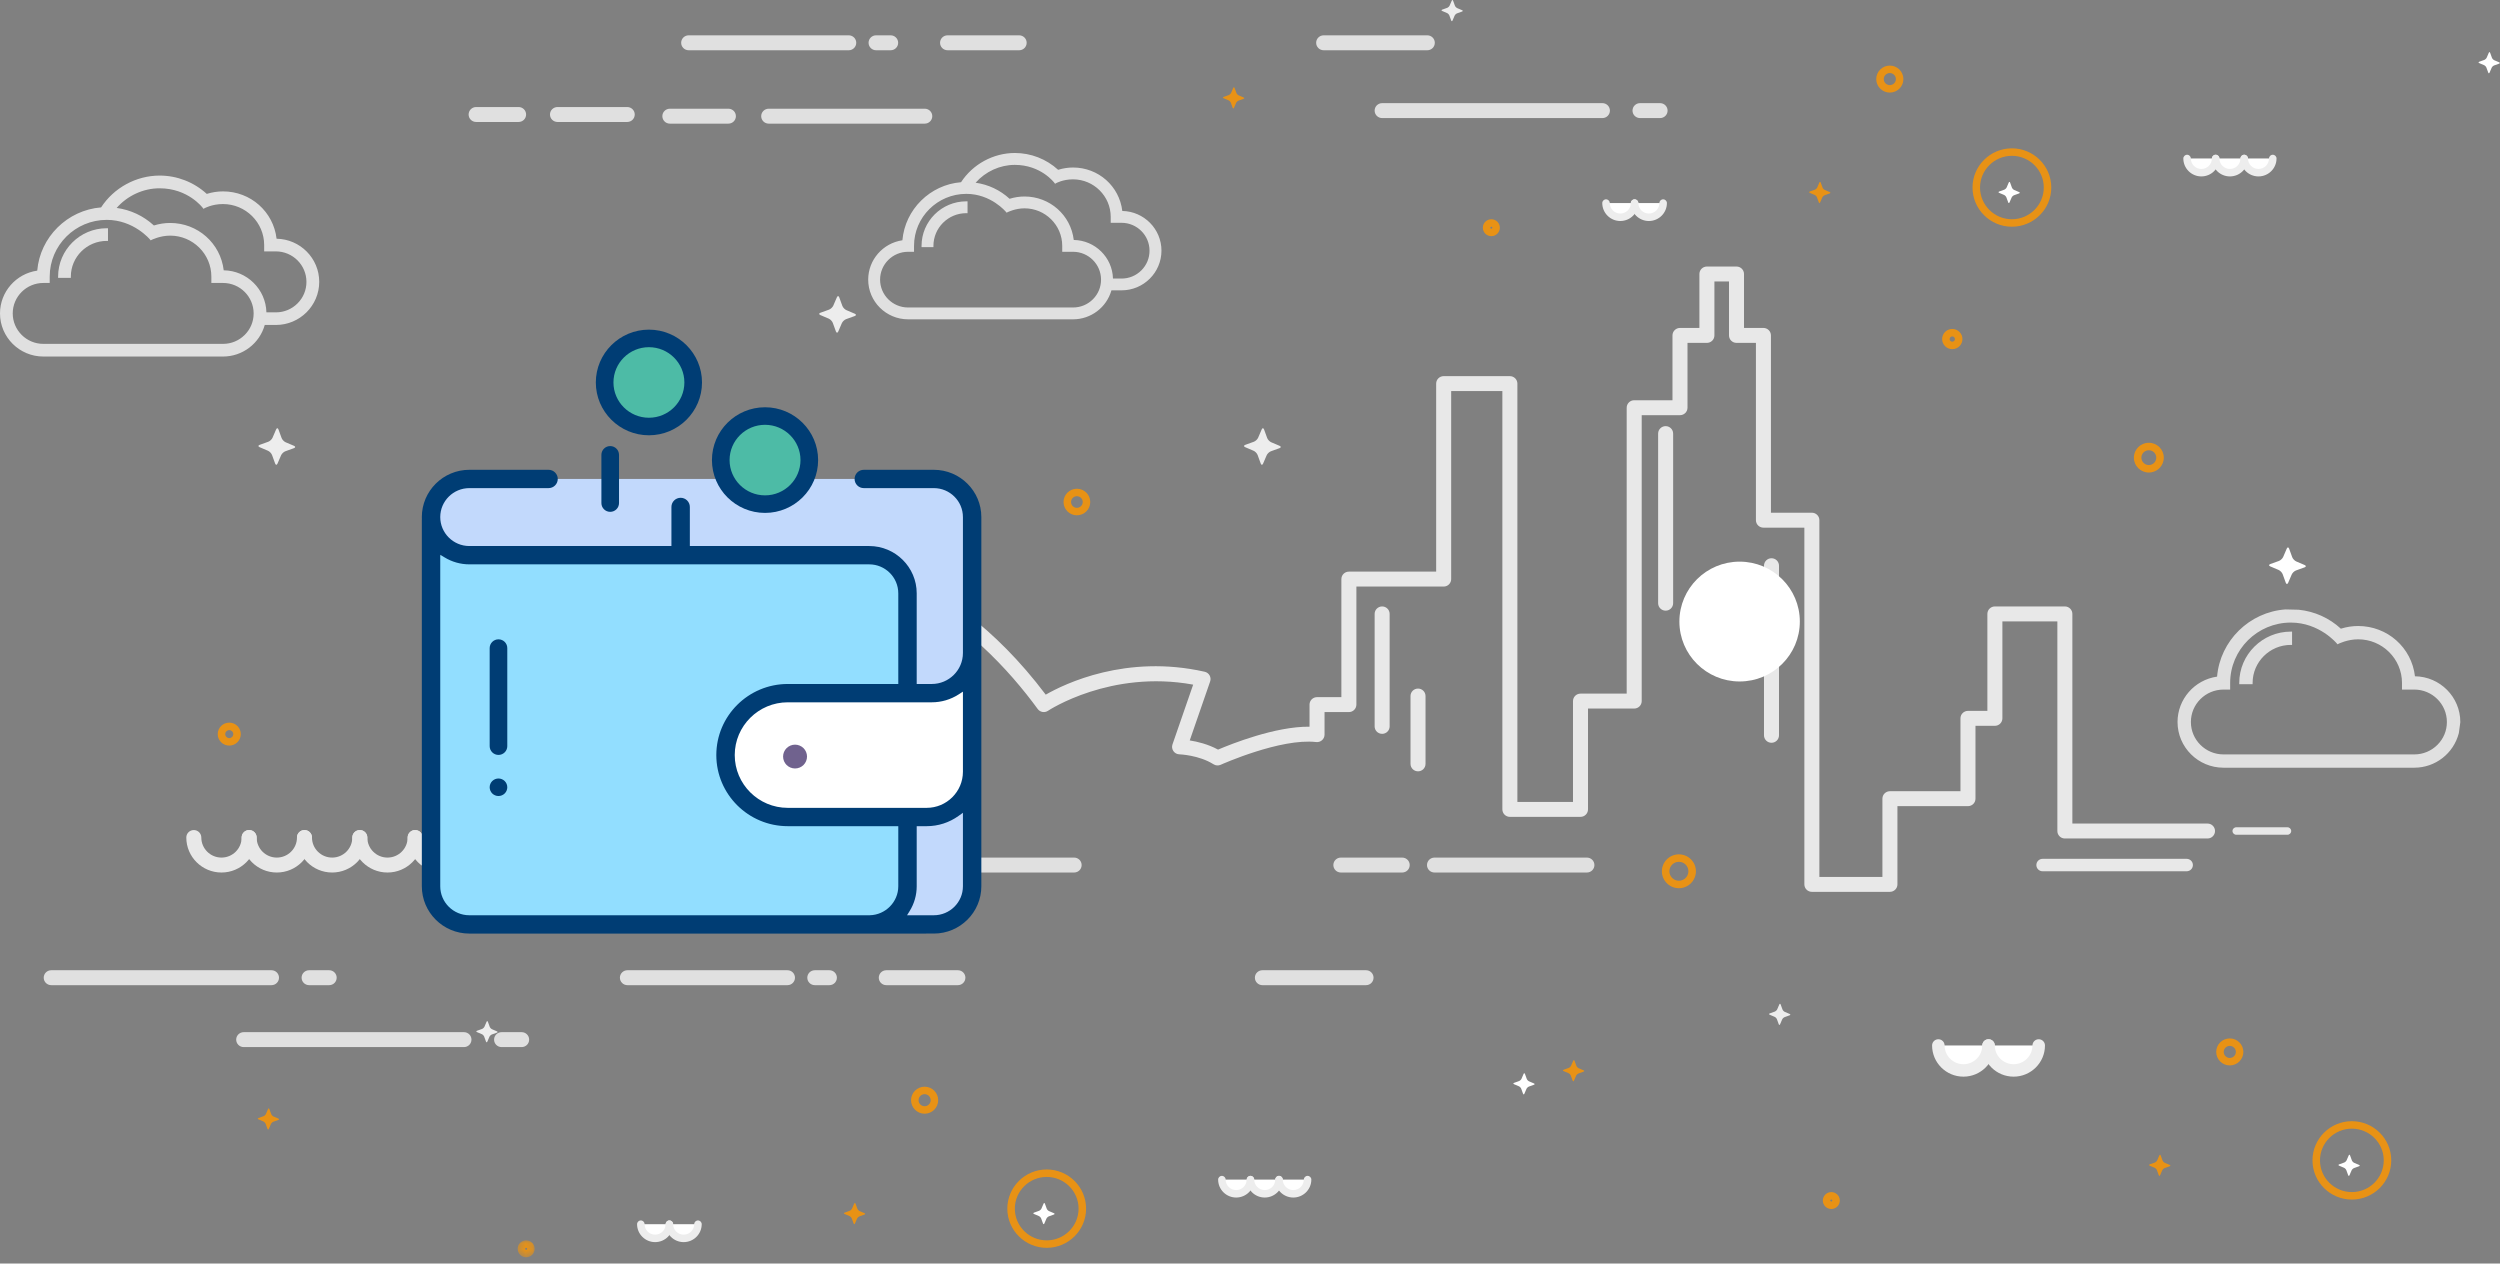 <?xml version="1.0" encoding="UTF-8"?>
<svg width="370px" height="187px" viewBox="0 0 370 187" version="1.1" xmlns="http://www.w3.org/2000/svg" xmlns:xlink="http://www.w3.org/1999/xlink">
    <rect x="0" y="0" width="370" height="187" fill="#808080" stroke="none"/>
    <!-- Generator: sketchtool 52.5 (67469) - http://www.bohemiancoding.com/sketch -->
    <title>9E3B4ACB-224E-4F19-B8D5-E9353010220B</title>
    <desc>Created with sketchtool.</desc>
    <defs>
        <polygon id="path-1" points="0.316 0.077 2.832 0.077 2.832 2.58 0.316 2.58"></polygon>
    </defs>
    <g id="Symbols" stroke="none" stroke-width="1" fill="none" fill-rule="evenodd">
        <g id="FAQs-" transform="translate(0, -104)">
            <g id="Group-249" transform="translate(0, 104)">
                <g id="Group-248">
                    <path d="M40.866,63.552 C40.969,63.312 41.126,63.316 41.216,63.562 L41.674,64.821 C41.763,65.067 42.033,65.352 42.275,65.455 L43.512,65.981 C43.753,66.084 43.749,66.24 43.502,66.329 L42.237,66.785 C41.99,66.874 41.703,67.143 41.6,67.383 L41.071,68.614 C40.967,68.854 40.81,68.85 40.721,68.604 L40.263,67.345 C40.173,67.1 39.903,66.814 39.661,66.712 L38.424,66.185 C38.183,66.083 38.187,65.926 38.434,65.837 L39.7,65.381 C39.947,65.292 40.233,65.023 40.336,64.783 L40.866,63.552 Z" id="Fill-1" fill="#EDEDED"></path>
                    <path d="M186.732,63.552 C186.835,63.312 186.993,63.316 187.082,63.562 L187.54,64.821 C187.629,65.067 187.9,65.352 188.141,65.455 L189.378,65.981 C189.62,66.084 189.615,66.24 189.368,66.329 L188.103,66.785 C187.856,66.874 187.57,67.143 187.466,67.383 L186.937,68.614 C186.834,68.854 186.676,68.85 186.587,68.604 L186.129,67.345 C186.04,67.1 185.769,66.814 185.528,66.712 L184.291,66.185 C184.049,66.083 184.054,65.926 184.301,65.837 L185.566,65.381 C185.813,65.292 186.1,65.023 186.203,64.783 L186.732,63.552 Z" id="Fill-3" fill="#EDEDED"></path>
                    <path d="M338.44,81.194 C338.544,80.954 338.701,80.958 338.791,81.203 L339.248,82.462 C339.338,82.708 339.608,82.993 339.849,83.096 L341.087,83.623 C341.328,83.725 341.324,83.882 341.077,83.971 L339.811,84.426 C339.565,84.515 339.278,84.784 339.175,85.025 L338.646,86.256 C338.542,86.496 338.385,86.491 338.295,86.246 L337.838,84.987 C337.748,84.741 337.478,84.456 337.236,84.353 L335.999,83.827 C335.758,83.724 335.762,83.567 336.009,83.478 L337.274,83.023 C337.521,82.934 337.808,82.664 337.911,82.425 L338.44,81.194 Z" id="Fill-5" fill="#FFFFFF"></path>
                    <path d="M123.859,43.999 C123.962,43.759 124.12,43.763 124.209,44.009 L124.667,45.268 C124.756,45.513 125.026,45.799 125.268,45.901 L126.505,46.428 C126.746,46.53 126.742,46.687 126.495,46.776 L125.23,47.231 C124.983,47.321 124.696,47.59 124.593,47.83 L124.064,49.061 C123.96,49.301 123.803,49.296 123.714,49.051 L123.256,47.792 C123.167,47.546 122.896,47.261 122.654,47.158 L121.417,46.632 C121.176,46.529 121.18,46.372 121.427,46.284 L122.693,45.828 C122.94,45.739 123.226,45.47 123.329,45.23 L123.859,43.999 Z" id="Fill-7" fill="#EDEDED"></path>
                    <path d="M32.779,129.133 C29.908,129.133 27.573,126.809 27.573,123.953 C27.573,123.342 28.07,122.847 28.684,122.847 C29.297,122.847 29.795,123.342 29.795,123.953 C29.795,125.59 31.133,126.922 32.779,126.922 C34.424,126.922 35.762,125.59 35.762,123.953 C35.762,123.342 36.26,122.847 36.873,122.847 C37.487,122.847 37.984,123.342 37.984,123.953 C37.984,126.809 35.649,129.133 32.779,129.133" id="Fill-9" fill="#E8E8E8"></path>
                    <path d="M40.968,129.133 C38.098,129.133 35.762,126.809 35.762,123.953 C35.762,123.342 36.26,122.847 36.873,122.847 C37.487,122.847 37.984,123.342 37.984,123.953 C37.984,125.59 39.323,126.922 40.968,126.922 C42.613,126.922 43.952,125.59 43.952,123.953 C43.952,123.342 44.449,122.847 45.063,122.847 C45.676,122.847 46.174,123.342 46.174,123.953 C46.174,126.809 43.839,129.133 40.968,129.133" id="Fill-11" fill="#E8E8E8"></path>
                    <path d="M49.158,129.133 C46.287,129.133 43.952,126.809 43.952,123.953 C43.952,123.342 44.449,122.847 45.063,122.847 C45.677,122.847 46.174,123.342 46.174,123.953 C46.174,125.59 47.513,126.922 49.158,126.922 C50.803,126.922 52.142,125.59 52.142,123.953 C52.142,123.342 52.639,122.847 53.253,122.847 C53.867,122.847 54.364,123.342 54.364,123.953 C54.364,126.809 52.028,129.133 49.158,129.133" id="Fill-13" fill="#E8E8E8"></path>
                    <path d="M57.348,129.133 C54.477,129.133 52.142,126.809 52.142,123.953 C52.142,123.342 52.639,122.847 53.253,122.847 C53.867,122.847 54.364,123.342 54.364,123.953 C54.364,125.59 55.703,126.922 57.348,126.922 C58.993,126.922 60.331,125.59 60.331,123.953 C60.331,123.342 60.829,122.847 61.443,122.847 C62.056,122.847 62.554,123.342 62.554,123.953 C62.554,126.809 60.218,129.133 57.348,129.133" id="Fill-15" fill="#E8E8E8"></path>
                    <path d="M65.537,129.133 C62.667,129.133 60.331,126.809 60.331,123.953 C60.331,123.342 60.829,122.847 61.442,122.847 C62.056,122.847 62.554,123.342 62.554,123.953 C62.554,125.59 63.892,126.922 65.537,126.922 C67.182,126.922 68.521,125.59 68.521,123.953 C68.521,123.342 69.018,122.847 69.632,122.847 C70.246,122.847 70.743,123.342 70.743,123.953 C70.743,126.809 68.408,129.133 65.537,129.133" id="Fill-17" fill="#E8E8E8"></path>
                    <path d="M279.708,131.993 L268.157,131.993 C267.543,131.993 267.046,131.498 267.046,130.887 L267.046,78.093 L260.987,78.093 C260.373,78.093 259.876,77.598 259.876,76.987 L259.876,50.746 L257.003,50.746 C256.39,50.746 255.892,50.251 255.892,49.641 L255.892,41.657 L253.733,41.657 L253.733,49.641 C253.733,50.251 253.236,50.746 252.622,50.746 L249.75,50.746 L249.75,60.341 C249.75,60.952 249.252,61.447 248.638,61.447 L242.972,61.447 L242.972,103.762 C242.972,104.372 242.474,104.867 241.861,104.867 L235.025,104.867 L235.025,119.79 C235.025,120.401 234.528,120.896 233.914,120.896 L223.462,120.896 C222.848,120.896 222.351,120.401 222.351,119.79 L222.351,57.88 L214.774,57.88 L214.774,85.706 C214.774,86.317 214.277,86.812 213.663,86.812 L200.746,86.812 L200.746,104.282 C200.746,104.893 200.248,105.388 199.635,105.388 L196.032,105.388 L196.032,108.726 C196.032,109.041 195.897,109.342 195.66,109.552 C195.422,109.761 195.108,109.859 194.791,109.824 C189.541,109.211 180.748,113.148 180.66,113.188 C180.319,113.343 179.922,113.315 179.606,113.115 C177.426,111.742 174.574,111.642 174.546,111.641 C174.192,111.631 173.864,111.454 173.664,111.165 C173.463,110.875 173.411,110.508 173.526,110.176 L176.588,101.326 C164.371,99.086 155.198,105.133 155.104,105.197 C154.608,105.531 153.934,105.414 153.581,104.932 C149.415,99.23 142.417,91.512 132.734,87.128 C129.024,85.449 126.024,84.77 124.338,84.499 L127.36,97.114 C127.467,97.563 127.284,98.031 126.899,98.288 C126.514,98.545 126.01,98.538 125.632,98.269 C121.183,95.098 115.036,94.445 112.46,94.312 L113.16,101.209 C113.199,101.592 113.035,101.968 112.726,102.201 C112.418,102.433 112.01,102.489 111.649,102.349 C105.636,100.003 99.894,100.359 97.364,100.692 L102.152,111.318 C102.316,111.681 102.27,112.104 102.034,112.424 C101.797,112.746 101.405,112.914 101.008,112.868 C99.423,112.68 95.656,114.198 93.064,115.454 C93.584,115.547 93.979,115.999 93.979,116.543 L93.979,119.093 C93.979,119.704 93.482,120.199 92.868,120.199 L91.746,120.199 L91.746,122.467 C91.746,123.078 91.249,123.573 90.635,123.573 L89.844,123.573 L89.844,123.953 C89.844,124.564 89.347,125.059 88.733,125.059 L70.185,125.059 C69.571,125.059 69.074,124.564 69.074,123.953 C69.074,123.342 69.571,122.848 70.185,122.848 L87.622,122.848 L87.622,122.467 C87.622,121.856 88.119,121.362 88.733,121.362 L89.524,121.362 L89.524,119.093 C89.524,118.483 90.021,117.988 90.635,117.988 L91.757,117.988 L91.757,117.648 L91.545,117.648 C90.931,117.648 90.434,117.153 90.434,116.543 L90.434,114.979 C90.434,114.568 90.663,114.191 91.029,114 C91.631,113.685 96.19,111.347 99.471,110.772 L94.749,100.291 C94.613,99.989 94.62,99.643 94.767,99.347 C94.915,99.051 95.188,98.836 95.512,98.762 C95.824,98.69 102.796,97.138 110.773,99.692 L110.122,93.285 C110.091,92.978 110.19,92.671 110.397,92.44 C110.603,92.209 110.897,92.074 111.207,92.069 C111.541,92.059 118.573,91.974 124.582,95.054 L121.807,83.474 C121.727,83.139 121.809,82.785 122.028,82.518 C122.248,82.25 122.581,82.101 122.927,82.113 C123.106,82.119 127.372,82.296 133.528,85.059 C139.004,87.517 147.074,92.583 154.768,102.809 C157.605,101.183 166.684,96.797 178.296,99.419 C178.604,99.489 178.867,99.685 179.021,99.96 C179.174,100.234 179.203,100.56 179.101,100.857 L176.081,109.583 C177.201,109.759 178.793,110.136 180.274,110.942 C182.191,110.124 188.767,107.491 193.81,107.551 L193.81,104.282 C193.81,103.672 194.307,103.177 194.921,103.177 L198.524,103.177 L198.524,85.706 C198.524,85.095 199.021,84.601 199.635,84.601 L212.552,84.601 L212.552,56.774 C212.552,56.164 213.05,55.669 213.663,55.669 L223.462,55.669 C224.076,55.669 224.573,56.164 224.573,56.774 L224.573,118.685 L232.803,118.685 L232.803,103.762 C232.803,103.151 233.301,102.656 233.914,102.656 L240.75,102.656 L240.75,60.341 C240.75,59.731 241.247,59.236 241.861,59.236 L247.527,59.236 L247.527,49.641 C247.527,49.03 248.025,48.535 248.638,48.535 L251.511,48.535 L251.511,40.552 C251.511,39.942 252.008,39.446 252.622,39.446 L257.003,39.446 C257.617,39.446 258.114,39.942 258.114,40.552 L258.114,48.535 L260.987,48.535 C261.6,48.535 262.098,49.03 262.098,49.641 L262.098,75.882 L268.157,75.882 C268.77,75.882 269.268,76.377 269.268,76.987 L269.268,129.782 L278.597,129.782 L278.597,118.205 C278.597,117.594 279.095,117.099 279.708,117.099 L290.149,117.099 L290.149,106.315 C290.149,105.704 290.647,105.209 291.26,105.209 L294.132,105.209 L294.132,90.858 C294.132,90.248 294.63,89.753 295.243,89.753 L305.6,89.753 C306.214,89.753 306.711,90.248 306.711,90.858 L306.711,121.886 L326.712,121.886 C327.326,121.886 327.823,122.38 327.823,122.991 C327.823,123.602 327.326,124.097 326.712,124.097 L305.6,124.097 C304.986,124.097 304.489,123.602 304.489,122.991 L304.489,91.964 L296.354,91.964 L296.354,106.315 C296.354,106.926 295.857,107.42 295.243,107.42 L292.371,107.42 L292.371,118.205 C292.371,118.816 291.874,119.31 291.26,119.31 L280.82,119.31 L280.82,130.887 C280.82,131.498 280.322,131.993 279.708,131.993" id="Fill-19" fill="#E8E8E8"></path>
                    <path d="M93.089,128.028 L83.728,128.028" id="Fill-21" fill="#65EFDB"></path>
                    <path d="M93.089,129.133 L83.728,129.133 C83.115,129.133 82.617,128.638 82.617,128.028 C82.617,127.417 83.115,126.922 83.728,126.922 L93.089,126.922 C93.703,126.922 94.2,127.417 94.2,128.028 C94.2,128.638 93.703,129.133 93.089,129.133" id="Fill-23" fill="#E8E8E8"></path>
                    <path d="M262.182,83.724 L262.182,108.825" id="Fill-25" fill="#65EFDB"></path>
                    <path d="M262.182,109.931 C261.568,109.931 261.071,109.436 261.071,108.825 L261.071,83.724 C261.071,83.114 261.568,82.619 262.182,82.619 C262.795,82.619 263.293,83.114 263.293,83.724 L263.293,108.825 C263.293,109.436 262.795,109.931 262.182,109.931" id="Fill-27" fill="#E8E8E8"></path>
                    <path d="M246.514,64.172 L246.514,89.273" id="Fill-29" fill="#65EFDB"></path>
                    <path d="M246.514,90.379 C245.9,90.379 245.403,89.884 245.403,89.273 L245.403,64.173 C245.403,63.562 245.9,63.067 246.514,63.067 C247.128,63.067 247.625,63.562 247.625,64.173 L247.625,89.273 C247.625,89.884 247.128,90.379 246.514,90.379" id="Fill-31" fill="#E8E8E8"></path>
                    <path d="M204.556,90.858 L204.556,107.504" id="Fill-33" fill="#65EFDB"></path>
                    <path d="M204.556,108.609 C203.943,108.609 203.445,108.115 203.445,107.504 L203.445,90.858 C203.445,90.248 203.943,89.753 204.556,89.753 C205.17,89.753 205.667,90.248 205.667,90.858 L205.667,107.504 C205.667,108.115 205.17,108.609 204.556,108.609" id="Fill-35" fill="#E8E8E8"></path>
                    <path d="M209.867,103.012 L209.867,113.053" id="Fill-37" fill="#65EFDB"></path>
                    <path d="M209.867,114.158 C209.254,114.158 208.756,113.663 208.756,113.053 L208.756,103.013 C208.756,102.402 209.254,101.907 209.867,101.907 C210.481,101.907 210.978,102.402 210.978,103.013 L210.978,113.053 C210.978,113.663 210.481,114.158 209.867,114.158" id="Fill-39" fill="#E8E8E8"></path>
                    <path d="M115.901,115.216 C115.575,115.216 115.252,115.074 115.033,114.801 C106.61,104.326 96.718,101.998 96.619,101.975 C96.021,101.84 95.645,101.249 95.781,100.653 C95.916,100.057 96.511,99.683 97.11,99.819 C97.545,99.917 107.864,102.346 116.768,113.42 C117.151,113.897 117.074,114.593 116.594,114.974 C116.39,115.137 116.144,115.216 115.901,115.216" id="Fill-41" fill="#E8E8E8"></path>
                    <path d="M330.964,122.99 L338.543,122.99" id="Fill-43" fill="#65EFDB"></path>
                    <path d="M338.543,123.543 L330.964,123.543 C330.657,123.543 330.408,123.296 330.408,122.99 C330.408,122.685 330.657,122.438 330.964,122.438 L338.543,122.438 C338.85,122.438 339.098,122.685 339.098,122.99 C339.098,123.296 338.85,123.543 338.543,123.543" id="Fill-45" fill="#E8E8E8"></path>
                    <path d="M323.622,128.949 L302.307,128.949 C301.795,128.949 301.381,128.536 301.381,128.028 C301.381,127.519 301.795,127.106 302.307,127.106 L323.622,127.106 C324.134,127.106 324.548,127.519 324.548,128.028 C324.548,128.536 324.134,128.949 323.622,128.949" id="Fill-47" fill="#E8E8E8"></path>
                    <path d="M318.027,66.636 C317.419,66.636 316.925,67.128 316.925,67.732 C316.925,68.337 317.419,68.829 318.027,68.829 C318.635,68.829 319.13,68.337 319.13,67.732 C319.13,67.128 318.635,66.636 318.027,66.636 M318.027,69.935 C316.807,69.935 315.814,68.947 315.814,67.732 C315.814,66.518 316.807,65.53 318.027,65.53 C319.248,65.53 320.241,66.518 320.241,67.732 C320.241,68.947 319.248,69.935 318.027,69.935" id="Fill-49" fill="#E89215"></path>
                    <path d="M288.938,49.791 C288.722,49.791 288.546,49.966 288.546,50.181 C288.546,50.396 288.722,50.571 288.938,50.571 C289.154,50.571 289.33,50.396 289.33,50.181 C289.33,49.966 289.154,49.791 288.938,49.791 M288.938,51.676 C288.109,51.676 287.435,51.005 287.435,50.181 C287.435,49.356 288.109,48.685 288.938,48.685 C289.767,48.685 290.441,49.356 290.441,50.181 C290.441,51.005 289.767,51.676 288.938,51.676" id="Fill-51" fill="#E89215"></path>
                    <path d="M159.38,73.438 C158.902,73.438 158.514,73.824 158.514,74.299 C158.514,74.773 158.902,75.16 159.38,75.16 C159.857,75.16 160.245,74.773 160.245,74.299 C160.245,73.824 159.857,73.438 159.38,73.438 M159.38,76.265 C158.29,76.265 157.403,75.383 157.403,74.299 C157.403,73.214 158.29,72.332 159.38,72.332 C160.469,72.332 161.356,73.214 161.356,74.299 C161.356,75.383 160.469,76.265 159.38,76.265" id="Fill-53" fill="#E89215"></path>
                    <path d="M74.576,99.734 C74.302,99.734 74.079,99.956 74.079,100.229 C74.079,100.502 74.302,100.724 74.576,100.724 C74.85,100.724 75.074,100.502 75.074,100.229 C75.074,99.956 74.85,99.734 74.576,99.734 M74.576,101.829 C73.689,101.829 72.968,101.111 72.968,100.229 C72.968,99.346 73.689,98.629 74.576,98.629 C75.463,98.629 76.185,99.346 76.185,100.229 C76.185,101.111 75.463,101.829 74.576,101.829" id="Fill-55" fill="#E89215"></path>
                    <path d="M33.93,108.057 C33.601,108.057 33.334,108.323 33.334,108.649 C33.334,108.976 33.601,109.242 33.93,109.242 C34.258,109.242 34.525,108.976 34.525,108.649 C34.525,108.323 34.258,108.057 33.93,108.057 M33.93,110.347 C32.988,110.347 32.223,109.586 32.223,108.649 C32.223,107.713 32.988,106.951 33.93,106.951 C34.871,106.951 35.636,107.713 35.636,108.649 C35.636,109.586 34.871,110.347 33.93,110.347" id="Fill-57" fill="#E89215"></path>
                    <path d="M248.477,127.549 C247.701,127.549 247.07,128.177 247.07,128.95 C247.07,129.722 247.701,130.35 248.477,130.35 C249.253,130.35 249.884,129.722 249.884,128.95 C249.884,128.177 249.253,127.549 248.477,127.549 M248.477,131.455 C247.088,131.455 245.958,130.331 245.958,128.95 C245.958,127.568 247.088,126.444 248.477,126.444 C249.866,126.444 250.995,127.568 250.995,128.95 C250.995,130.331 249.866,131.455 248.477,131.455" id="Fill-59" fill="#E89215"></path>
                    <path d="M257.463,83.123 C262.385,83.123 266.375,87.093 266.375,91.99 C266.375,96.888 262.385,100.858 257.463,100.858 C252.54,100.858 248.55,96.888 248.55,91.99 C248.55,87.093 252.54,83.123 257.463,83.123" id="Fill-61" fill="#FFFFFF"></path>
                    <path d="M136.574,36.388 L137.963,36.388 C137.963,33.615 140.225,31.365 143.012,31.365 L143.012,29.983 C139.462,29.983 136.574,32.848 136.574,36.388" id="Fill-63" fill="#E0E0E0"></path>
                    <path d="M136.762,36.204 L137.781,36.204 C137.877,33.479 140.088,31.279 142.826,31.184 L142.826,30.17 C139.525,30.266 136.858,32.92 136.762,36.204 Z M138.148,36.572 L136.389,36.572 L136.389,36.388 C136.389,32.754 139.36,29.798 143.012,29.798 L143.197,29.798 L143.197,31.549 L143.012,31.549 C140.33,31.549 138.148,33.72 138.148,36.388 L138.148,36.572 Z" id="Fill-65" fill="#E0E0E0"></path>
                    <path d="M165.994,41.411 L164.537,41.411 L164.537,41.386 C164.537,38.251 161.97,35.697 158.819,35.697 L158.751,35.697 C158.404,32.09 155.337,29.266 151.627,29.266 C150.856,29.266 150.102,29.393 149.373,29.629 C147.891,28.238 146.027,27.395 144.028,27.185 C145.519,25.338 147.781,24.217 150.187,24.217 C154.219,24.217 156.201,26.957 156.201,26.957 C156.201,26.957 157.226,26.358 158.802,26.358 C161.979,26.358 164.57,28.929 164.57,32.098 L164.57,32.789 L165.985,32.789 C168.374,32.789 170.314,34.719 170.314,37.096 C170.323,39.473 168.383,41.411 165.994,41.411 M158.81,45.693 L134.397,45.693 C132.008,45.693 130.068,43.763 130.068,41.386 C130.068,39.009 132.008,37.079 134.397,37.079 L135.091,37.079 L135.091,36.388 C135.091,32.039 138.649,28.508 143.012,28.508 C146.807,28.508 149.026,31.247 149.026,31.247 C149.026,31.247 150.187,30.648 151.627,30.648 C154.803,30.648 157.396,33.219 157.396,36.388 L157.396,37.079 L158.81,37.079 C161.199,37.079 163.139,39.009 163.139,41.386 C163.147,43.763 161.199,45.693 158.81,45.693 M165.994,31.407 L165.934,31.407 C165.587,27.8 162.521,24.976 158.81,24.976 C158.039,24.976 157.286,25.103 156.557,25.338 C154.82,23.72 152.584,22.827 150.195,22.827 C147.019,22.827 144.045,24.471 142.343,27.142 C137.734,27.471 134.049,31.137 133.727,35.722 C130.89,36.068 128.679,38.47 128.679,41.386 C128.679,44.521 131.246,47.075 134.397,47.075 L158.81,47.075 C161.479,47.075 163.715,45.246 164.35,42.785 L165.994,42.785 C169.145,42.785 171.712,40.231 171.712,37.096 C171.712,33.961 169.145,31.407 165.994,31.407" id="Fill-67" fill="#E0E0E0"></path>
                    <path d="M164.72,41.227 L165.994,41.227 C167.099,41.227 168.139,40.797 168.921,40.016 C169.704,39.234 170.133,38.197 170.129,37.097 C170.129,34.823 168.27,32.974 165.985,32.974 L164.385,32.974 L164.385,32.098 C164.385,29.035 161.88,26.543 158.802,26.543 C157.3,26.543 156.305,27.11 156.295,27.116 L156.15,27.2 L156.051,27.065 C156.032,27.038 154.07,24.402 150.187,24.402 C147.997,24.402 145.855,25.383 144.389,27.043 C146.28,27.311 148.011,28.128 149.42,29.42 C150.148,29.196 150.89,29.082 151.627,29.082 C155.375,29.082 158.48,31.836 158.917,35.514 C162.074,35.566 164.636,38.095 164.72,41.227 Z M165.994,41.596 L164.352,41.596 L164.352,41.411 C164.352,38.351 161.87,35.881 158.819,35.881 L158.583,35.881 L158.567,35.715 C158.223,32.144 155.239,29.451 151.627,29.451 C150.894,29.451 150.155,29.57 149.431,29.804 L149.326,29.838 L149.246,29.763 C147.799,28.404 145.987,27.576 144.009,27.368 L143.672,27.332 L143.884,27.069 C145.442,25.14 147.739,24.034 150.187,24.034 C153.813,24.034 155.797,26.167 156.252,26.722 C156.595,26.556 157.519,26.174 158.802,26.174 C162.085,26.174 164.756,28.832 164.756,32.098 L164.756,32.605 L165.985,32.605 C168.474,32.605 170.499,34.62 170.499,37.096 C170.503,38.295 170.036,39.424 169.183,40.276 C168.331,41.127 167.198,41.596 165.994,41.596 Z M134.397,37.264 C132.112,37.264 130.253,39.113 130.253,41.386 C130.253,43.66 132.112,45.509 134.397,45.509 L158.81,45.509 C159.921,45.509 160.965,45.077 161.75,44.294 C162.53,43.514 162.958,42.482 162.954,41.387 C162.954,39.113 161.095,37.264 158.81,37.264 L157.21,37.264 L157.21,36.388 C157.21,33.325 154.706,30.833 151.627,30.833 C150.248,30.833 149.123,31.405 149.111,31.411 L148.977,31.48 L148.882,31.363 C148.86,31.336 146.669,28.692 143.012,28.692 C138.747,28.692 135.276,32.145 135.276,36.388 L135.276,37.264 L134.397,37.264 Z M158.81,45.877 L134.397,45.877 C131.908,45.877 129.883,43.863 129.883,41.386 C129.883,38.91 131.908,36.895 134.397,36.895 L134.906,36.895 L134.906,36.388 C134.906,31.941 138.542,28.323 143.012,28.323 C146.456,28.323 148.602,30.491 149.075,31.02 C149.426,30.861 150.426,30.464 151.627,30.464 C154.91,30.464 157.581,33.122 157.581,36.388 L157.581,36.895 L158.81,36.895 C161.299,36.895 163.324,38.91 163.324,41.386 C163.329,42.58 162.862,43.705 162.012,44.553 C161.157,45.407 160.02,45.877 158.81,45.877 Z M150.195,23.011 C147.11,23.011 144.162,24.632 142.499,27.241 L142.449,27.32 L142.356,27.326 C137.856,27.647 134.226,31.262 133.912,35.735 L133.902,35.887 L133.75,35.905 C130.965,36.245 128.864,38.601 128.864,41.386 C128.864,44.422 131.346,46.891 134.397,46.891 L158.81,46.891 C161.336,46.891 163.54,45.184 164.171,42.74 L164.207,42.601 L165.994,42.601 C169.045,42.601 171.526,40.132 171.526,37.096 C171.526,34.061 169.045,31.592 165.994,31.592 L165.766,31.592 L165.75,31.425 C165.406,27.853 162.423,25.16 158.81,25.16 C158.077,25.16 157.338,25.279 156.614,25.514 L156.51,25.548 L156.43,25.473 C154.727,23.885 152.513,23.011 150.195,23.011 Z M158.81,47.26 L134.397,47.26 C131.142,47.26 128.493,44.625 128.493,41.386 C128.493,38.465 130.659,35.987 133.555,35.56 C133.948,31.005 137.647,27.338 142.236,26.966 C143.975,24.297 147.016,22.643 150.195,22.643 C152.571,22.643 154.842,23.525 156.603,25.131 C157.331,24.906 158.073,24.792 158.81,24.792 C162.559,24.792 165.664,27.546 166.101,31.224 C169.307,31.281 171.897,33.893 171.897,37.096 C171.897,40.335 169.249,42.97 165.994,42.97 L164.492,42.97 C163.773,45.503 161.457,47.26 158.81,47.26 Z" id="Fill-69" fill="#E0E0E0"></path>
                    <path d="M331.593,101.073 L333.2,101.073 C333.2,97.865 335.817,95.262 339.041,95.262 L339.041,93.663 C334.935,93.663 331.593,96.978 331.593,101.073" id="Fill-71" fill="#E0E0E0"></path>
                    <path d="M331.781,100.889 L333.018,100.889 C333.114,97.729 335.68,95.176 338.856,95.081 L338.856,93.849 C334.998,93.946 331.878,97.051 331.781,100.889 Z M333.386,101.257 L331.408,101.257 L331.408,101.073 C331.408,96.886 334.832,93.479 339.041,93.479 L339.226,93.479 L339.226,95.446 L339.041,95.446 C335.923,95.446 333.386,97.97 333.386,101.073 L333.386,101.257 Z" id="Fill-73" fill="#E0E0E0"></path>
                    <path d="M363.941,106.884 L363.941,106.855 C363.941,103.228 360.972,100.274 357.327,100.274 L357.248,100.274 C356.847,96.1 353.299,92.834 349.007,92.834 C348.115,92.834 347.243,92.981 346.4,93.254 C344.685,91.645 342.529,90.67 340.217,90.426 L338.267,90.377 C332.936,90.757 328.673,94.999 328.301,100.303 C325.018,100.703 322.46,103.482 322.46,106.855 C322.46,110.482 325.429,113.436 329.075,113.436 L357.317,113.436 C360.404,113.436 362.991,111.32 363.725,108.473 L363.941,106.884 Z M357.317,111.837 L329.075,111.837 C326.311,111.837 324.067,109.605 324.067,106.855 C324.067,104.105 326.311,101.873 329.075,101.873 L329.878,101.873 L329.878,101.073 C329.878,96.042 333.994,91.957 339.041,91.957 C343.431,91.957 345.998,95.126 345.998,95.126 C345.998,95.126 347.341,94.433 349.007,94.433 C352.682,94.433 355.68,97.407 355.68,101.073 L355.68,101.873 L357.317,101.873 C360.08,101.873 362.324,104.105 362.324,106.855 C362.334,109.605 360.08,111.837 357.317,111.837 Z" id="Fill-75" fill="#E0E0E0"></path>
                    <path d="M329.075,102.057 C326.416,102.057 324.252,104.209 324.252,106.855 C324.252,109.5 326.416,111.653 329.075,111.653 L357.317,111.653 C358.609,111.653 359.825,111.151 360.738,110.238 C361.646,109.331 362.144,108.13 362.139,106.855 C362.139,104.209 359.976,102.057 357.317,102.057 L355.495,102.057 L355.495,101.073 C355.495,97.513 352.585,94.618 349.007,94.618 C347.405,94.618 346.096,95.282 346.083,95.289 L345.949,95.358 L345.854,95.241 C345.829,95.21 343.286,92.141 339.041,92.141 C334.091,92.141 330.063,96.148 330.063,101.073 L330.063,102.057 L329.075,102.057 Z M357.317,112.022 L329.075,112.022 C326.212,112.022 323.882,109.703 323.882,106.855 C323.882,104.006 326.212,101.689 329.075,101.689 L329.693,101.689 L329.693,101.073 C329.693,95.945 333.887,91.773 339.041,91.773 C342.995,91.773 345.53,94.329 346.045,94.898 C346.429,94.723 347.598,94.25 349.007,94.25 C352.789,94.25 355.865,97.31 355.865,101.073 L355.865,101.689 L357.317,101.689 C360.18,101.689 362.509,104.006 362.509,106.855 C362.514,108.228 361.978,109.522 361.001,110.499 C360.017,111.48 358.709,112.022 357.317,112.022 Z M338.262,90.562 C333.061,90.933 328.85,95.127 328.486,100.316 L328.475,100.467 L328.323,100.486 C325.086,100.88 322.645,103.618 322.645,106.855 C322.645,110.382 325.53,113.252 329.075,113.252 L357.317,113.252 C360.251,113.252 362.813,111.268 363.546,108.427 L363.756,106.855 C363.756,103.327 360.872,100.458 357.326,100.458 L357.08,100.458 L357.064,100.292 C356.665,96.145 353.201,93.019 349.007,93.019 C348.156,93.019 347.299,93.157 346.458,93.429 L346.353,93.463 L346.273,93.388 C344.593,91.812 342.493,90.852 340.197,90.609 L338.262,90.562 Z M357.317,113.62 L329.075,113.62 C325.325,113.62 322.275,110.585 322.275,106.855 C322.275,103.483 324.78,100.622 328.128,100.14 C328.575,94.839 332.902,90.575 338.253,90.194 L340.222,90.242 C342.576,90.489 344.722,91.458 346.447,93.045 C347.292,92.783 348.152,92.65 349.007,92.65 C353.336,92.65 356.922,95.836 357.415,100.09 C361.124,100.137 364.126,103.154 364.126,106.855 L364.125,106.909 L363.909,108.498 C363.13,111.523 360.421,113.62 357.317,113.62 Z" id="Fill-77" fill="#E0E0E0"></path>
                    <path d="M8.785,40.941 L10.299,40.941 C10.299,37.921 12.762,35.469 15.798,35.469 L15.798,33.964 C11.932,33.964 8.785,37.085 8.785,40.941" id="Fill-79" fill="#E0E0E0"></path>
                    <path d="M8.973,40.757 L10.116,40.757 C10.213,37.784 12.625,35.384 15.613,35.288 L15.613,34.15 C11.995,34.247 9.07,37.157 8.973,40.757 Z M10.484,41.126 L8.6,41.126 L8.6,40.941 C8.6,36.992 11.829,33.779 15.798,33.779 L15.983,33.779 L15.983,35.654 L15.798,35.654 C12.868,35.654 10.484,38.026 10.484,40.941 L10.484,41.126 Z" id="Fill-81" fill="#E0E0E0"></path>
                    <path d="M40.833,46.413 L39.245,46.413 L39.245,46.385 C39.245,42.97 36.45,40.188 33.017,40.188 L32.943,40.188 C32.564,36.259 29.224,33.183 25.183,33.183 C24.343,33.183 23.521,33.321 22.728,33.578 C21.113,32.063 19.083,31.145 16.906,30.916 C18.53,28.905 20.993,27.684 23.614,27.684 C28.006,27.684 30.166,30.668 30.166,30.668 C30.166,30.668 31.282,30.016 32.999,30.016 C36.459,30.016 39.282,32.816 39.282,36.268 L39.282,37.021 L40.823,37.021 C43.426,37.021 45.539,39.123 45.539,41.712 C45.548,44.302 43.435,46.413 40.833,46.413 M33.008,51.077 L6.414,51.077 C3.811,51.077 1.699,48.974 1.699,46.385 C1.699,43.796 3.811,41.694 6.414,41.694 L7.17,41.694 L7.17,40.941 C7.17,36.204 11.046,32.357 15.798,32.357 C19.932,32.357 22.35,35.341 22.35,35.341 C22.35,35.341 23.614,34.689 25.183,34.689 C28.643,34.689 31.467,37.489 31.467,40.941 L31.467,41.694 L33.008,41.694 C35.61,41.694 37.723,43.796 37.723,46.385 C37.732,48.974 35.61,51.077 33.008,51.077 M40.833,35.515 L40.768,35.515 C40.39,31.586 37.049,28.51 33.008,28.51 C32.168,28.51 31.347,28.648 30.553,28.905 C28.661,27.142 26.225,26.169 23.623,26.169 C20.163,26.169 16.924,27.959 15.069,30.87 C10.049,31.228 6.035,35.221 5.685,40.216 C2.593,40.593 0.185,43.209 0.185,46.385 C0.185,49.801 2.981,52.583 6.414,52.583 L33.008,52.583 C35.914,52.583 38.35,50.59 39.043,47.91 L40.833,47.91 C44.265,47.91 47.061,45.128 47.061,41.712 C47.061,38.297 44.265,35.515 40.833,35.515" id="Fill-83" fill="#E0E0E0"></path>
                    <path d="M39.429,46.229 L40.833,46.229 C42.041,46.229 43.177,45.759 44.033,44.904 C44.889,44.05 45.358,42.917 45.353,41.713 C45.353,39.227 43.321,37.205 40.823,37.205 L39.097,37.205 L39.097,36.268 C39.097,32.922 36.361,30.2 32.999,30.2 C31.358,30.2 30.27,30.821 30.259,30.827 L30.114,30.911 L30.015,30.775 C29.994,30.746 27.854,27.868 23.614,27.868 C21.214,27.868 18.866,28.949 17.266,30.774 C19.337,31.06 21.233,31.953 22.775,33.369 C23.569,33.124 24.378,32.999 25.183,32.999 C29.262,32.999 32.64,35.999 33.11,40.005 C36.551,40.054 39.345,42.813 39.429,46.229 Z M40.833,46.597 L39.06,46.597 L39.06,46.413 C39.06,43.07 36.349,40.373 33.017,40.373 L32.775,40.373 L32.759,40.206 C32.383,36.308 29.126,33.368 25.183,33.368 C24.382,33.368 23.575,33.497 22.785,33.753 L22.681,33.787 L22.601,33.712 C21.021,32.23 19.045,31.326 16.886,31.099 L16.549,31.063 L16.761,30.8 C18.456,28.702 20.953,27.5 23.614,27.5 C27.526,27.5 29.733,29.855 30.215,30.433 C30.575,30.256 31.586,29.831 32.999,29.831 C36.566,29.831 39.467,32.719 39.467,36.268 L39.467,36.837 L40.823,36.837 C43.526,36.837 45.724,39.024 45.724,41.712 C45.729,43.014 45.221,44.24 44.295,45.165 C43.37,46.088 42.14,46.597 40.833,46.597 Z M6.414,41.878 C3.916,41.878 1.884,43.9 1.884,46.385 C1.884,48.871 3.916,50.893 6.414,50.893 L33.008,50.893 C34.222,50.893 35.363,50.421 36.221,49.564 C37.074,48.712 37.542,47.584 37.538,46.386 C37.538,43.9 35.506,41.878 33.008,41.878 L31.281,41.878 L31.281,40.941 C31.281,37.595 28.546,34.873 25.183,34.873 C23.681,34.873 22.447,35.498 22.435,35.504 L22.301,35.573 L22.206,35.457 C22.182,35.427 19.791,32.541 15.798,32.541 C11.143,32.541 7.356,36.309 7.356,40.941 L7.356,41.878 L6.414,41.878 Z M33.008,51.261 L6.414,51.261 C3.711,51.261 1.513,49.074 1.513,46.385 C1.513,43.697 3.711,41.51 6.414,41.51 L6.985,41.51 L6.985,40.941 C6.985,36.106 10.939,32.173 15.798,32.173 C19.513,32.173 21.898,34.565 22.397,35.114 C22.767,34.946 23.863,34.505 25.183,34.505 C28.75,34.505 31.652,37.392 31.652,40.941 L31.652,41.51 L33.008,41.51 C35.71,41.51 37.908,43.697 37.908,46.385 C37.913,47.681 37.407,48.903 36.484,49.824 C35.556,50.751 34.321,51.261 33.008,51.261 Z M23.623,26.353 C20.257,26.353 17.04,28.122 15.226,30.968 L15.176,31.047 L15.083,31.053 C10.173,31.404 6.212,35.348 5.869,40.229 L5.859,40.38 L5.707,40.399 C2.665,40.769 0.37,43.343 0.37,46.385 C0.37,49.701 3.081,52.399 6.414,52.399 L33.008,52.399 C35.766,52.399 38.174,50.534 38.863,47.864 L38.899,47.725 L40.833,47.725 C44.165,47.725 46.876,45.028 46.876,41.712 C46.876,38.397 44.165,35.7 40.833,35.7 L40.6,35.7 L40.584,35.533 C40.208,31.634 36.951,28.694 33.008,28.694 C32.207,28.694 31.401,28.824 30.61,29.08 L30.506,29.114 L30.426,29.039 C28.568,27.307 26.151,26.353 23.623,26.353 Z M33.008,52.767 L6.414,52.767 C2.877,52.767 0,49.904 0,46.385 C0,43.207 2.359,40.511 5.511,40.053 C5.934,35.091 9.964,31.095 14.963,30.693 C16.853,27.786 20.163,25.985 23.623,25.985 C26.21,25.985 28.683,26.947 30.6,28.696 C31.394,28.45 32.204,28.326 33.008,28.326 C37.087,28.326 40.466,31.326 40.934,35.332 C44.424,35.386 47.246,38.228 47.246,41.712 C47.246,45.231 44.369,48.094 40.833,48.094 L39.184,48.094 C38.407,50.853 35.887,52.767 33.008,52.767 Z" id="Fill-85" fill="#E0E0E0"></path>
                    <path d="M237.156,17.476 L204.556,17.476 C203.943,17.476 203.445,16.981 203.445,16.37 C203.445,15.76 203.943,15.265 204.556,15.265 L237.156,15.265 C237.769,15.265 238.267,15.76 238.267,16.37 C238.267,16.981 237.769,17.476 237.156,17.476" id="Fill-87" fill="#E0E0E0"></path>
                    <path d="M245.693,17.476 L242.723,17.476 C242.109,17.476 241.612,16.981 241.612,16.37 C241.612,15.76 242.109,15.265 242.723,15.265 L245.693,15.265 C246.306,15.265 246.804,15.76 246.804,16.37 C246.804,16.981 246.306,17.476 245.693,17.476" id="Fill-89" fill="#E0E0E0"></path>
                    <path d="M40.18,145.805 L7.581,145.805 C6.967,145.805 6.47,145.31 6.47,144.699 C6.47,144.089 6.967,143.594 7.581,143.594 L40.18,143.594 C40.794,143.594 41.292,144.089 41.292,144.699 C41.292,145.31 40.794,145.805 40.18,145.805" id="Fill-91" fill="#E0E0E0"></path>
                    <path d="M48.717,145.805 L45.747,145.805 C45.134,145.805 44.636,145.31 44.636,144.699 C44.636,144.089 45.134,143.594 45.747,143.594 L48.717,143.594 C49.331,143.594 49.828,144.089 49.828,144.699 C49.828,145.31 49.331,145.805 48.717,145.805" id="Fill-93" fill="#E0E0E0"></path>
                    <path d="M68.667,154.97 L36.067,154.97 C35.454,154.97 34.956,154.475 34.956,153.865 C34.956,153.254 35.454,152.759 36.067,152.759 L68.667,152.759 C69.281,152.759 69.778,153.254 69.778,153.865 C69.778,154.475 69.281,154.97 68.667,154.97" id="Fill-95" fill="#E0E0E0"></path>
                    <path d="M77.204,154.97 L74.234,154.97 C73.621,154.97 73.123,154.475 73.123,153.865 C73.123,153.254 73.621,152.759 74.234,152.759 L77.204,152.759 C77.818,152.759 78.315,153.254 78.315,153.865 C78.315,154.475 77.818,154.97 77.204,154.97" id="Fill-97" fill="#E0E0E0"></path>
                    <path d="M116.545,145.805 L92.856,145.805 C92.242,145.805 91.745,145.31 91.745,144.699 C91.745,144.089 92.242,143.594 92.856,143.594 L116.545,143.594 C117.159,143.594 117.656,144.089 117.656,144.699 C117.656,145.31 117.159,145.805 116.545,145.805" id="Fill-99" fill="#E0E0E0"></path>
                    <path d="M122.749,145.805 L120.591,145.805 C119.977,145.805 119.48,145.31 119.48,144.699 C119.48,144.089 119.977,143.594 120.591,143.594 L122.749,143.594 C123.363,143.594 123.86,144.089 123.86,144.699 C123.86,145.31 123.363,145.805 122.749,145.805" id="Fill-101" fill="#E0E0E0"></path>
                    <path d="M158.972,129.133 L70.466,129.133 C69.852,129.133 69.354,128.638 69.354,128.028 C69.354,127.417 69.852,126.922 70.466,126.922 L158.972,126.922 C159.586,126.922 160.083,127.417 160.083,128.028 C160.083,128.638 159.586,129.133 158.972,129.133" id="Fill-103" fill="#E0E0E0"></path>
                    <path d="M141.768,145.805 L131.171,145.805 C130.557,145.805 130.06,145.31 130.06,144.699 C130.06,144.089 130.557,143.594 131.171,143.594 L141.768,143.594 C142.381,143.594 142.879,144.089 142.879,144.699 C142.879,145.31 142.381,145.805 141.768,145.805" id="Fill-105" fill="#E0E0E0"></path>
                    <path d="M202.174,145.805 L186.834,145.805 C186.221,145.805 185.723,145.31 185.723,144.699 C185.723,144.089 186.221,143.594 186.834,143.594 L202.174,143.594 C202.787,143.594 203.285,144.089 203.285,144.699 C203.285,145.31 202.787,145.805 202.174,145.805" id="Fill-107" fill="#E0E0E0"></path>
                    <path d="M207.526,129.133 L198.448,129.133 C197.835,129.133 197.337,128.638 197.337,128.028 C197.337,127.417 197.835,126.922 198.448,126.922 L207.526,126.922 C208.14,126.922 208.637,127.417 208.637,128.028 C208.637,128.638 208.14,129.133 207.526,129.133" id="Fill-109" fill="#E0E0E0"></path>
                    <path d="M234.862,129.133 L212.305,129.133 C211.691,129.133 211.194,128.638 211.194,128.028 C211.194,127.417 211.691,126.922 212.305,126.922 L234.862,126.922 C235.476,126.922 235.973,127.417 235.973,128.028 C235.973,128.638 235.476,129.133 234.862,129.133" id="Fill-111" fill="#E0E0E0"></path>
                    <path d="M125.613,7.438 L101.923,7.438 C101.31,7.438 100.812,6.943 100.812,6.333 C100.812,5.722 101.31,5.227 101.923,5.227 L125.613,5.227 C126.227,5.227 126.724,5.722 126.724,6.333 C126.724,6.943 126.227,7.438 125.613,7.438" id="Fill-113" fill="#E0E0E0"></path>
                    <path d="M131.817,7.438 L129.659,7.438 C129.045,7.438 128.548,6.943 128.548,6.333 C128.548,5.722 129.045,5.227 129.659,5.227 L131.817,5.227 C132.43,5.227 132.928,5.722 132.928,6.333 C132.928,6.943 132.43,7.438 131.817,7.438" id="Fill-115" fill="#E0E0E0"></path>
                    <path d="M150.835,7.438 L140.239,7.438 C139.625,7.438 139.128,6.943 139.128,6.333 C139.128,5.722 139.625,5.227 140.239,5.227 L150.835,5.227 C151.449,5.227 151.946,5.722 151.946,6.333 C151.946,6.943 151.449,7.438 150.835,7.438" id="Fill-117" fill="#E0E0E0"></path>
                    <path d="M211.241,7.438 L195.902,7.438 C195.288,7.438 194.791,6.943 194.791,6.333 C194.791,5.722 195.288,5.227 195.902,5.227 L211.241,5.227 C211.855,5.227 212.352,5.722 212.352,6.333 C212.352,6.943 211.855,7.438 211.241,7.438" id="Fill-119" fill="#E0E0E0"></path>
                    <path d="M76.753,18.052 L70.466,18.052 C69.852,18.052 69.354,17.557 69.354,16.947 C69.354,16.336 69.852,15.841 70.466,15.841 L76.753,15.841 C77.367,15.841 77.864,16.336 77.864,16.947 C77.864,17.557 77.367,18.052 76.753,18.052" id="Fill-121" fill="#E0E0E0"></path>
                    <path d="M92.831,18.052 L82.508,18.052 C81.895,18.052 81.397,17.557 81.397,16.947 C81.397,16.336 81.895,15.841 82.508,15.841 L92.831,15.841 C93.445,15.841 93.942,16.336 93.942,16.947 C93.942,17.557 93.445,18.052 92.831,18.052" id="Fill-123" fill="#E0E0E0"></path>
                    <path d="M107.802,18.299 L99.139,18.299 C98.526,18.299 98.028,17.804 98.028,17.194 C98.028,16.583 98.526,16.088 99.139,16.088 L107.802,16.088 C108.416,16.088 108.913,16.583 108.913,17.194 C108.913,17.804 108.416,18.299 107.802,18.299" id="Fill-125" fill="#E0E0E0"></path>
                    <path d="M136.866,18.299 L113.768,18.299 C113.155,18.299 112.657,17.804 112.657,17.194 C112.657,16.583 113.155,16.088 113.768,16.088 L136.866,16.088 C137.479,16.088 137.977,16.583 137.977,17.194 C137.977,17.804 137.479,18.299 136.866,18.299" id="Fill-127" fill="#E0E0E0"></path>
                    <path d="M72.009,151.228 C72.069,151.089 72.16,151.091 72.212,151.234 L72.477,151.962 C72.529,152.104 72.685,152.27 72.825,152.329 L73.541,152.634 C73.681,152.693 73.678,152.784 73.535,152.835 L72.803,153.099 C72.66,153.151 72.494,153.306 72.434,153.445 L72.128,154.158 C72.068,154.297 71.977,154.294 71.925,154.152 L71.66,153.423 C71.609,153.281 71.452,153.116 71.312,153.057 L70.596,152.752 C70.457,152.693 70.459,152.602 70.602,152.55 L71.335,152.286 C71.478,152.235 71.643,152.079 71.703,151.94 L72.009,151.228 Z" id="Fill-129" fill="#EDEDED"></path>
                    <path d="M154.445,178.146 C154.505,178.006 154.596,178.009 154.648,178.151 L154.913,178.88 C154.964,179.022 155.121,179.187 155.261,179.246 L155.977,179.551 C156.117,179.611 156.114,179.702 155.971,179.753 L155.239,180.017 C155.096,180.068 154.93,180.224 154.87,180.363 L154.564,181.075 C154.504,181.214 154.413,181.212 154.361,181.07 L154.096,180.341 C154.044,180.199 153.888,180.034 153.748,179.974 L153.032,179.67 C152.893,179.61 152.895,179.52 153.038,179.468 L153.77,179.204 C153.913,179.153 154.079,178.997 154.139,178.858 L154.445,178.146 Z" id="Fill-131" fill="#FFFFFF"></path>
                    <path d="M225.491,158.939 C225.55,158.8 225.642,158.803 225.693,158.945 L225.959,159.674 C226.01,159.816 226.167,159.981 226.307,160.04 L227.023,160.345 C227.162,160.405 227.16,160.496 227.017,160.547 L226.285,160.81 C226.142,160.862 225.976,161.018 225.916,161.157 L225.61,161.869 C225.55,162.008 225.459,162.006 225.407,161.863 L225.142,161.135 C225.09,160.993 224.934,160.828 224.794,160.768 L224.078,160.463 C223.938,160.404 223.941,160.313 224.084,160.262 L224.816,159.998 C224.959,159.946 225.125,159.791 225.185,159.652 L225.491,158.939 Z" id="Fill-133" fill="#FFFFFF"></path>
                    <path d="M39.668,164.144 C39.727,164.005 39.819,164.007 39.87,164.15 L40.135,164.878 C40.187,165.02 40.344,165.185 40.483,165.245 L41.199,165.55 C41.339,165.609 41.337,165.7 41.194,165.751 L40.461,166.015 C40.319,166.067 40.153,166.222 40.093,166.361 L39.787,167.074 C39.727,167.213 39.636,167.21 39.584,167.068 L39.319,166.339 C39.267,166.197 39.111,166.032 38.971,165.973 L38.255,165.668 C38.115,165.609 38.118,165.518 38.261,165.466 L38.993,165.202 C39.136,165.151 39.302,164.995 39.361,164.856 L39.668,164.144 Z" id="Fill-135" fill="#E89215"></path>
                    <path d="M126.416,178.146 C126.476,178.006 126.567,178.009 126.619,178.151 L126.884,178.88 C126.936,179.022 127.092,179.187 127.232,179.246 L127.948,179.551 C128.088,179.611 128.085,179.702 127.942,179.753 L127.21,180.017 C127.067,180.068 126.901,180.224 126.842,180.363 L126.535,181.075 C126.475,181.214 126.384,181.212 126.332,181.07 L126.067,180.341 C126.016,180.199 125.859,180.034 125.72,179.974 L125.003,179.67 C124.864,179.61 124.866,179.52 125.009,179.468 L125.742,179.204 C125.885,179.153 126.05,178.997 126.11,178.858 L126.416,178.146 Z" id="Fill-137" fill="#E89215"></path>
                    <path d="M180.84,174.581 C180.84,175.742 181.787,176.684 182.954,176.684 C184.121,176.684 185.068,175.742 185.068,174.581" id="Fill-139" fill="#FFFFFF"></path>
                    <path d="M182.954,177.236 C181.482,177.236 180.285,176.045 180.285,174.581 C180.285,174.275 180.533,174.028 180.84,174.028 C181.147,174.028 181.396,174.275 181.396,174.581 C181.396,175.435 182.095,176.131 182.954,176.131 C183.813,176.131 184.512,175.435 184.512,174.581 C184.512,174.275 184.761,174.028 185.068,174.028 C185.374,174.028 185.623,174.275 185.623,174.581 C185.623,176.045 184.426,177.236 182.954,177.236" id="Fill-141" fill="#EDEDED"></path>
                    <path d="M185.068,174.581 C185.068,175.742 186.014,176.684 187.181,176.684 C188.349,176.684 189.295,175.742 189.295,174.581" id="Fill-143" fill="#FFFFFF"></path>
                    <path d="M187.181,177.236 C185.709,177.236 184.512,176.045 184.512,174.581 C184.512,174.275 184.761,174.028 185.068,174.028 C185.375,174.028 185.623,174.275 185.623,174.581 C185.623,175.435 186.322,176.131 187.181,176.131 C188.041,176.131 188.739,175.435 188.739,174.581 C188.739,174.275 188.988,174.028 189.295,174.028 C189.602,174.028 189.851,174.275 189.851,174.581 C189.851,176.045 188.653,177.236 187.181,177.236" id="Fill-145" fill="#EDEDED"></path>
                    <path d="M189.295,174.581 C189.295,175.742 190.241,176.684 191.409,176.684 C192.576,176.684 193.522,175.742 193.522,174.581" id="Fill-147" fill="#FFFFFF"></path>
                    <path d="M191.409,177.236 C189.937,177.236 188.74,176.045 188.74,174.581 C188.74,174.275 188.988,174.028 189.295,174.028 C189.602,174.028 189.851,174.275 189.851,174.581 C189.851,175.435 190.55,176.131 191.409,176.131 C192.268,176.131 192.967,175.435 192.967,174.581 C192.967,174.275 193.215,174.028 193.522,174.028 C193.83,174.028 194.078,174.275 194.078,174.581 C194.078,176.045 192.881,177.236 191.409,177.236" id="Fill-149" fill="#EDEDED"></path>
                    <path d="M94.843,181.178 C94.843,182.339 95.789,183.281 96.957,183.281 C98.124,183.281 99.07,182.339 99.07,181.178" id="Fill-151" fill="#FFFFFF"></path>
                    <path d="M96.957,183.834 C95.485,183.834 94.287,182.642 94.287,181.178 C94.287,180.873 94.536,180.625 94.843,180.625 C95.15,180.625 95.399,180.873 95.399,181.178 C95.399,182.033 96.097,182.728 96.957,182.728 C97.816,182.728 98.515,182.033 98.515,181.178 C98.515,180.873 98.763,180.625 99.07,180.625 C99.377,180.625 99.626,180.873 99.626,181.178 C99.626,182.642 98.429,183.834 96.957,183.834" id="Fill-153" fill="#EDEDED"></path>
                    <path d="M99.07,181.178 C99.07,182.339 100.017,183.281 101.184,183.281 C102.351,183.281 103.298,182.339 103.298,181.178" id="Fill-155" fill="#FFFFFF"></path>
                    <path d="M101.184,183.834 C99.712,183.834 98.515,182.642 98.515,181.178 C98.515,180.873 98.763,180.625 99.07,180.625 C99.378,180.625 99.626,180.873 99.626,181.178 C99.626,182.033 100.325,182.728 101.184,182.728 C102.043,182.728 102.742,182.033 102.742,181.178 C102.742,180.873 102.991,180.625 103.298,180.625 C103.605,180.625 103.853,180.873 103.853,181.178 C103.853,182.642 102.656,183.834 101.184,183.834" id="Fill-157" fill="#EDEDED"></path>
                    <path d="M154.913,174.186 C152.312,174.186 150.195,176.292 150.195,178.88 C150.195,181.468 152.312,183.574 154.913,183.574 C157.514,183.574 159.63,181.468 159.63,178.88 C159.63,176.292 157.514,174.186 154.913,174.186 M154.913,184.679 C151.699,184.679 149.084,182.078 149.084,178.88 C149.084,175.682 151.699,173.081 154.913,173.081 C158.127,173.081 160.741,175.682 160.741,178.88 C160.741,182.078 158.127,184.679 154.913,184.679" id="Fill-159" fill="#E89215"></path>
                    <g id="Group-163" transform="translate(76.296, 183.497)">
                        <mask id="mask-2" fill="white">
                            <use xlink:href="#path-1"></use>
                        </mask>
                        <g id="Clip-162"></g>
                        <path d="M1.574,1.182 C1.493,1.182 1.427,1.248 1.427,1.328 C1.427,1.408 1.493,1.474 1.574,1.474 C1.655,1.474 1.721,1.408 1.721,1.328 C1.721,1.248 1.655,1.182 1.574,1.182 M1.574,2.58 C0.881,2.58 0.316,2.018 0.316,1.328 C0.316,0.638 0.881,0.077 1.574,0.077 C2.268,0.077 2.832,0.638 2.832,1.328 C2.832,2.018 2.268,2.58 1.574,2.58" id="Fill-161" fill="#E89215" mask="url(#mask-2)"></path>
                    </g>
                    <path d="M136.844,161.937 C136.349,161.937 135.947,162.337 135.947,162.83 C135.947,163.323 136.349,163.723 136.844,163.723 C137.339,163.723 137.742,163.323 137.742,162.83 C137.742,162.337 137.339,161.937 136.844,161.937 M136.844,164.829 C135.737,164.829 134.836,163.932 134.836,162.83 C134.836,161.728 135.737,160.831 136.844,160.831 C137.952,160.831 138.853,161.728 138.853,162.83 C138.853,163.932 137.952,164.829 136.844,164.829" id="Fill-164" fill="#E89215"></path>
                    <path d="M263.336,148.66 C263.396,148.52 263.487,148.523 263.539,148.666 L263.804,149.394 C263.855,149.536 264.012,149.701 264.152,149.76 L264.868,150.065 C265.008,150.125 265.005,150.216 264.862,150.267 L264.13,150.531 C263.987,150.582 263.821,150.738 263.761,150.877 L263.455,151.589 C263.395,151.728 263.304,151.726 263.253,151.584 L262.988,150.855 C262.936,150.713 262.779,150.548 262.64,150.488 L261.924,150.184 C261.784,150.124 261.786,150.034 261.929,149.982 L262.661,149.718 C262.804,149.667 262.97,149.511 263.03,149.372 L263.336,148.66 Z" id="Fill-166" fill="#EDEDED"></path>
                    <path d="M347.609,171.001 C347.668,170.862 347.76,170.864 347.811,171.007 L348.076,171.735 C348.128,171.877 348.285,172.042 348.424,172.102 L349.14,172.406 C349.28,172.466 349.277,172.557 349.135,172.608 L348.403,172.872 C348.26,172.923 348.094,173.079 348.034,173.218 L347.728,173.931 C347.668,174.07 347.577,174.067 347.525,173.925 L347.26,173.196 C347.208,173.054 347.052,172.889 346.912,172.829 L346.196,172.525 C346.056,172.465 346.059,172.375 346.202,172.323 L346.934,172.059 C347.077,172.008 347.243,171.853 347.303,171.713 L347.609,171.001 Z" id="Fill-168" fill="#FFFFFF"></path>
                    <path d="M232.831,156.999 C232.891,156.86 232.982,156.863 233.034,157.005 L233.299,157.733 C233.351,157.876 233.507,158.041 233.647,158.1 L234.363,158.405 C234.503,158.464 234.5,158.555 234.357,158.606 L233.625,158.87 C233.482,158.922 233.316,159.078 233.256,159.217 L232.95,159.929 C232.891,160.068 232.799,160.065 232.748,159.923 L232.483,159.194 C232.431,159.052 232.274,158.887 232.135,158.828 L231.419,158.523 C231.279,158.464 231.281,158.373 231.424,158.321 L232.156,158.058 C232.299,158.006 232.465,157.851 232.525,157.712 L232.831,156.999 Z" id="Fill-170" fill="#E89215"></path>
                    <path d="M319.58,171.001 C319.64,170.862 319.731,170.864 319.783,171.007 L320.048,171.735 C320.099,171.877 320.256,172.042 320.396,172.102 L321.112,172.406 C321.252,172.466 321.249,172.557 321.106,172.608 L320.374,172.872 C320.231,172.923 320.065,173.079 320.005,173.218 L319.699,173.931 C319.639,174.07 319.548,174.067 319.496,173.925 L319.231,173.196 C319.179,173.054 319.023,172.889 318.883,172.829 L318.167,172.525 C318.027,172.465 318.03,172.375 318.173,172.323 L318.905,172.059 C319.048,172.008 319.214,171.853 319.274,171.713 L319.58,171.001 Z" id="Fill-172" fill="#E89215"></path>
                    <path d="M286.876,154.729 C286.876,156.77 288.539,158.424 290.589,158.424 C292.641,158.424 294.303,156.77 294.303,154.729" id="Fill-174" fill="#FFFFFF"></path>
                    <path d="M290.59,159.345 C288.031,159.345 285.95,157.275 285.95,154.729 C285.95,154.22 286.365,153.808 286.876,153.808 C287.387,153.808 287.802,154.22 287.802,154.729 C287.802,156.259 289.053,157.503 290.59,157.503 C292.127,157.503 293.377,156.259 293.377,154.729 C293.377,154.22 293.792,153.808 294.303,153.808 C294.814,153.808 295.229,154.22 295.229,154.729 C295.229,157.275 293.148,159.345 290.59,159.345" id="Fill-176" fill="#EDEDED"></path>
                    <path d="M294.303,154.729 C294.303,156.77 295.966,158.424 298.016,158.424 C300.067,158.424 301.73,156.77 301.73,154.729" id="Fill-178" fill="#FFFFFF"></path>
                    <path d="M298.016,159.345 C295.458,159.345 293.377,157.275 293.377,154.729 C293.377,154.22 293.792,153.808 294.303,153.808 C294.814,153.808 295.229,154.22 295.229,154.729 C295.229,156.259 296.479,157.503 298.016,157.503 C299.554,157.503 300.804,156.259 300.804,154.729 C300.804,154.22 301.219,153.808 301.73,153.808 C302.241,153.808 302.656,154.22 302.656,154.729 C302.656,157.275 300.575,159.345 298.016,159.345" id="Fill-180" fill="#EDEDED"></path>
                    <path d="M348.077,167.041 C345.475,167.041 343.359,169.147 343.359,171.735 C343.359,174.323 345.475,176.429 348.077,176.429 C350.678,176.429 352.794,174.323 352.794,171.735 C352.794,169.147 350.678,167.041 348.077,167.041 M348.077,177.535 C344.862,177.535 342.248,174.933 342.248,171.735 C342.248,168.537 344.862,165.936 348.077,165.936 C351.291,165.936 353.905,168.537 353.905,171.735 C353.905,174.933 351.291,177.535 348.077,177.535" id="Fill-182" fill="#E89215"></path>
                    <path d="M271.034,177.534 C270.953,177.534 270.887,177.6 270.887,177.68 C270.887,177.76 270.953,177.826 271.034,177.826 C271.115,177.826 271.181,177.76 271.181,177.68 C271.181,177.6 271.115,177.534 271.034,177.534 M271.034,178.931 C270.341,178.931 269.776,178.37 269.776,177.68 C269.776,176.99 270.341,176.429 271.034,176.429 C271.727,176.429 272.292,176.99 272.292,177.68 C272.292,178.37 271.727,178.931 271.034,178.931" id="Fill-184" fill="#E89215"></path>
                    <path d="M330.008,154.792 C329.513,154.792 329.11,155.192 329.11,155.685 C329.11,156.177 329.513,156.578 330.008,156.578 C330.503,156.578 330.906,156.177 330.906,155.685 C330.906,155.192 330.503,154.792 330.008,154.792 M330.008,157.684 C328.9,157.684 327.999,156.787 327.999,155.685 C327.999,154.583 328.9,153.686 330.008,153.686 C331.116,153.686 332.017,154.583 332.017,155.685 C332.017,156.787 331.116,157.684 330.008,157.684" id="Fill-186" fill="#E89215"></path>
                    <path d="M131.12,136.813 L138.206,136.813 C141.338,136.813 143.876,134.287 143.876,131.171 L143.876,76.527 C143.876,73.412 141.338,70.886 138.206,70.886 L129.171,70.886 L133.37,70.886 L69.464,70.886 C66.333,70.886 63.794,73.412 63.794,76.527 C63.794,79.642 66.333,82.168 69.464,82.168 L129.171,82.168 L131.12,136.813 Z" id="Fill-188" fill="#C2D9FC"></path>
                    <path d="M134.309,87.045 L134.309,131.173 C134.309,134.289 131.77,136.815 128.639,136.815 L69.463,136.815 C66.332,136.815 63.794,134.289 63.794,131.173 L63.794,82.168 L129.407,82.168 C132.114,82.168 134.309,84.351 134.309,87.045" id="Fill-190" fill="#92DEFF"></path>
                    <path d="M143.876,96.644 C143.876,99.925 141.203,102.585 137.905,102.585 L116.592,102.585 C111.503,102.585 107.379,106.689 107.379,111.751 C107.379,116.814 111.503,120.918 116.592,120.918 L137.143,120.918 C140.862,120.918 143.876,117.919 143.876,114.219 L143.876,96.644 Z" id="Fill-192" fill="#FFFFFF"></path>
                    <path d="M119.778,68.092 C119.778,71.692 116.844,74.612 113.225,74.612 C109.606,74.612 106.673,71.692 106.673,68.092 C106.673,64.491 109.606,61.572 113.225,61.572 C116.844,61.572 119.778,64.491 119.778,68.092 Z" id="Fill-194" fill="#4DBBA6"></path>
                    <path d="M102.592,56.605 C102.592,60.205 99.658,63.124 96.039,63.124 C92.421,63.124 89.487,60.205 89.487,56.605 C89.487,53.004 92.421,50.085 96.039,50.085 C99.658,50.085 102.592,53.004 102.592,56.605 Z" id="Fill-196" fill="#4DBBA6"></path>
                    <path d="M65.157,82.101 L65.781,82.484 C66.888,83.164 68.161,83.524 69.464,83.524 L128.639,83.524 C131.014,83.524 132.946,85.446 132.946,87.809 L132.946,101.229 L116.591,101.229 C110.76,101.229 106.015,105.949 106.015,111.752 C106.015,117.554 110.76,122.274 116.591,122.274 L132.946,122.274 L132.946,131.173 C132.946,133.487 131.054,135.408 128.73,135.456 L69.464,135.458 C67.089,135.458 65.157,133.536 65.157,131.173 L65.157,82.101 Z M137.905,103.941 L137.906,103.941 C139.32,103.941 140.694,103.536 141.882,102.77 L142.513,102.362 L142.513,114.219 C142.513,117.166 140.104,119.562 137.143,119.562 L116.591,119.562 C112.263,119.562 108.741,116.058 108.741,111.752 C108.741,107.445 112.263,103.941 116.591,103.941 L137.905,103.941 Z M142.513,131.171 C142.513,133.534 140.581,135.457 138.207,135.457 L134.243,135.457 L134.628,134.836 C135.311,133.735 135.672,132.469 135.672,131.174 L135.672,122.274 L137.143,122.274 C138.847,122.274 140.48,121.749 141.865,120.756 L142.513,120.291 L142.513,131.171 Z M62.431,76.966 L62.431,131.173 C62.431,135.032 65.586,138.17 69.464,138.17 L138.207,138.168 C142.084,138.168 145.239,135.029 145.239,131.171 L145.239,76.527 C145.239,72.669 142.084,69.53 138.207,69.53 L127.842,69.53 C127.09,69.53 126.479,70.138 126.479,70.886 C126.479,71.634 127.09,72.242 127.842,72.242 L138.207,72.242 C140.581,72.242 142.513,74.164 142.513,76.527 L142.513,96.644 C142.513,99.172 140.446,101.229 137.905,101.229 L135.672,101.229 L135.672,87.809 C135.672,83.951 132.517,80.812 128.639,80.812 L102.097,80.812 L102.097,75.028 C102.097,74.281 101.486,73.672 100.734,73.672 C99.983,73.672 99.371,74.281 99.371,75.028 L99.371,80.812 L69.464,80.812 C67.089,80.812 65.157,78.889 65.157,76.527 C65.157,74.164 67.089,72.242 69.464,72.242 L81.187,72.242 C81.939,72.242 82.55,71.634 82.55,70.886 C82.55,70.138 81.939,69.53 81.187,69.53 L69.464,69.53 C65.586,69.53 62.431,72.669 62.431,76.527 C62.431,76.62 62.435,76.711 62.438,76.803 L62.439,76.827 L62.437,76.851 C62.434,76.889 62.431,76.927 62.431,76.966 Z" id="Fill-198" fill="#003D74"></path>
                    <path d="M113.225,73.314 C110.331,73.314 107.977,70.972 107.977,68.092 C107.977,65.213 110.331,62.871 113.225,62.871 C116.119,62.871 118.473,65.213 118.473,68.092 C118.473,70.972 116.119,73.314 113.225,73.314 M113.225,60.275 C108.893,60.275 105.368,63.782 105.368,68.092 C105.368,72.403 108.893,75.91 113.225,75.91 C117.558,75.91 121.082,72.403 121.082,68.092 C121.082,63.782 117.558,60.275 113.225,60.275" id="Fill-200" fill="#003D74"></path>
                    <path d="M96.039,61.826 C93.146,61.826 90.791,59.484 90.791,56.605 C90.791,53.725 93.146,51.383 96.039,51.383 C98.933,51.383 101.288,53.725 101.288,56.605 C101.288,59.484 98.933,61.826 96.039,61.826 M96.039,48.787 C91.707,48.787 88.182,52.294 88.182,56.605 C88.182,60.915 91.707,64.422 96.039,64.422 C100.372,64.422 103.897,60.915 103.897,56.605 C103.897,52.294 100.372,48.787 96.039,48.787" id="Fill-202" fill="#003D74"></path>
                    <path d="M91.615,67.316 C91.615,66.601 91.03,66.018 90.311,66.018 C89.592,66.018 89.007,66.601 89.007,67.316 L89.007,74.456 C89.007,75.171 89.592,75.753 90.311,75.753 C91.03,75.753 91.615,75.171 91.615,74.456 L91.615,67.316 Z" id="Fill-204" fill="#003D74"></path>
                    <path d="M115.897,111.971 C115.897,112.435 116.085,112.89 116.414,113.218 C116.746,113.547 117.201,113.734 117.667,113.734 C118.135,113.734 118.59,113.547 118.921,113.218 C119.251,112.89 119.44,112.435 119.44,111.971 C119.44,111.508 119.251,111.053 118.921,110.725 C118.59,110.397 118.135,110.208 117.667,110.208 C117.201,110.208 116.746,110.397 116.414,110.725 C116.085,111.053 115.897,111.508 115.897,111.971" id="Fill-206" fill="#70628E"></path>
                    <path d="M75.079,95.918 C75.079,95.202 74.494,94.62 73.775,94.62 C73.056,94.62 72.471,95.202 72.471,95.918 L72.471,110.431 C72.471,111.147 73.056,111.729 73.775,111.729 C74.494,111.729 75.079,111.147 75.079,110.431 L75.079,95.918 Z" id="Fill-208" fill="#003D74"></path>
                    <path d="M73.774,115.216 C73.431,115.216 73.095,115.355 72.852,115.596 C72.609,115.838 72.47,116.173 72.47,116.514 C72.47,116.855 72.609,117.19 72.852,117.432 C73.095,117.673 73.431,117.812 73.774,117.812 C74.117,117.812 74.453,117.673 74.696,117.432 C74.939,117.191 75.079,116.857 75.079,116.514 C75.079,116.171 74.939,115.838 74.698,115.597 C74.453,115.355 74.117,115.216 73.774,115.216" id="Fill-210" fill="#003D74"></path>
                    <path d="M214.858,0.103 C214.918,-0.036 215.009,-0.034 215.06,0.109 L215.325,0.837 C215.377,0.979 215.534,1.144 215.674,1.204 L216.39,1.509 C216.529,1.568 216.527,1.659 216.384,1.71 L215.651,1.974 C215.508,2.025 215.342,2.181 215.283,2.32 L214.977,3.033 C214.917,3.172 214.825,3.169 214.774,3.027 L214.509,2.298 C214.457,2.156 214.301,1.991 214.161,1.931 L213.445,1.627 C213.305,1.567 213.308,1.476 213.451,1.425 L214.183,1.161 C214.326,1.11 214.492,0.954 214.551,0.815 L214.858,0.103 Z" id="Fill-212" fill="#EDEDED"></path>
                    <path d="M297.293,27.02 C297.353,26.881 297.445,26.884 297.496,27.026 L297.761,27.755 C297.813,27.897 297.969,28.062 298.109,28.121 L298.825,28.426 C298.965,28.486 298.962,28.577 298.819,28.628 L298.087,28.892 C297.944,28.943 297.778,29.099 297.719,29.238 L297.412,29.95 C297.353,30.089 297.261,30.087 297.21,29.944 L296.945,29.216 C296.893,29.074 296.736,28.909 296.597,28.849 L295.881,28.544 C295.741,28.485 295.743,28.394 295.886,28.343 L296.619,28.079 C296.762,28.027 296.928,27.872 296.987,27.733 L297.293,27.02 Z" id="Fill-214" fill="#FFFFFF"></path>
                    <path d="M368.339,7.814 C368.399,7.675 368.49,7.678 368.542,7.82 L368.807,8.549 C368.859,8.691 369.015,8.856 369.155,8.915 L369.871,9.22 C370.011,9.279 370.008,9.37 369.865,9.422 L369.133,9.685 C368.99,9.737 368.824,9.893 368.764,10.032 L368.458,10.744 C368.398,10.883 368.307,10.88 368.255,10.738 L367.99,10.01 C367.939,9.867 367.782,9.703 367.642,9.643 L366.926,9.338 C366.787,9.279 366.789,9.188 366.932,9.136 L367.664,8.873 C367.807,8.821 367.973,8.666 368.033,8.527 L368.339,7.814 Z" id="Fill-216" fill="#FFFFFF"></path>
                    <path d="M182.516,13.019 C182.576,12.88 182.667,12.882 182.719,13.025 L182.984,13.753 C183.035,13.895 183.192,14.06 183.332,14.12 L184.048,14.425 C184.188,14.484 184.185,14.574 184.042,14.626 L183.31,14.89 C183.167,14.941 183.001,15.097 182.941,15.236 L182.635,15.948 C182.575,16.088 182.484,16.085 182.432,15.943 L182.167,15.214 C182.116,15.072 181.959,14.907 181.819,14.847 L181.103,14.543 C180.964,14.483 180.966,14.392 181.109,14.341 L181.841,14.077 C181.984,14.026 182.15,13.87 182.21,13.731 L182.516,13.019 Z" id="Fill-218" fill="#E89215"></path>
                    <path d="M269.265,27.02 C269.325,26.881 269.416,26.884 269.467,27.026 L269.732,27.755 C269.784,27.897 269.941,28.062 270.081,28.121 L270.797,28.426 C270.936,28.486 270.934,28.577 270.791,28.628 L270.058,28.892 C269.915,28.943 269.749,29.099 269.69,29.238 L269.384,29.95 C269.324,30.089 269.233,30.087 269.181,29.944 L268.916,29.216 C268.864,29.074 268.708,28.909 268.568,28.849 L267.852,28.544 C267.712,28.485 267.715,28.394 267.858,28.343 L268.59,28.079 C268.733,28.027 268.899,27.872 268.958,27.733 L269.265,27.02 Z" id="Fill-220" fill="#E89215"></path>
                    <path d="M323.689,23.456 C323.689,24.617 324.635,25.559 325.802,25.559 C326.97,25.559 327.916,24.617 327.916,23.456" id="Fill-222" fill="#FFFFFF"></path>
                    <path d="M325.802,26.111 C324.331,26.111 323.133,24.92 323.133,23.456 C323.133,23.15 323.382,22.903 323.689,22.903 C323.996,22.903 324.244,23.15 324.244,23.456 C324.244,24.31 324.943,25.006 325.802,25.006 C326.661,25.006 327.361,24.31 327.361,23.456 C327.361,23.15 327.609,22.903 327.916,22.903 C328.223,22.903 328.472,23.15 328.472,23.456 C328.472,24.92 327.274,26.111 325.802,26.111" id="Fill-224" fill="#EDEDED"></path>
                    <path d="M327.916,23.456 C327.916,24.617 328.862,25.559 330.03,25.559 C331.197,25.559 332.143,24.617 332.143,23.456" id="Fill-226" fill="#FFFFFF"></path>
                    <path d="M330.03,26.111 C328.558,26.111 327.36,24.92 327.36,23.456 C327.36,23.15 327.609,22.903 327.916,22.903 C328.223,22.903 328.472,23.15 328.472,23.456 C328.472,24.31 329.17,25.006 330.03,25.006 C330.889,25.006 331.588,24.31 331.588,23.456 C331.588,23.15 331.836,22.903 332.143,22.903 C332.45,22.903 332.699,23.15 332.699,23.456 C332.699,24.92 331.502,26.111 330.03,26.111" id="Fill-228" fill="#EDEDED"></path>
                    <path d="M332.143,23.456 C332.143,24.617 333.09,25.559 334.257,25.559 C335.424,25.559 336.371,24.617 336.371,23.456" id="Fill-230" fill="#FFFFFF"></path>
                    <path d="M334.257,26.111 C332.785,26.111 331.588,24.92 331.588,23.456 C331.588,23.15 331.836,22.903 332.143,22.903 C332.45,22.903 332.699,23.15 332.699,23.456 C332.699,24.31 333.398,25.006 334.257,25.006 C335.116,25.006 335.815,24.31 335.815,23.456 C335.815,23.15 336.064,22.903 336.371,22.903 C336.678,22.903 336.926,23.15 336.926,23.456 C336.926,24.92 335.729,26.111 334.257,26.111" id="Fill-232" fill="#EDEDED"></path>
                    <path d="M237.691,30.053 C237.691,31.214 238.638,32.156 239.805,32.156 C240.972,32.156 241.919,31.214 241.919,30.053" id="Fill-234" fill="#FFFFFF"></path>
                    <path d="M239.805,32.709 C238.333,32.709 237.136,31.517 237.136,30.053 C237.136,29.747 237.384,29.5 237.691,29.5 C237.998,29.5 238.247,29.747 238.247,30.053 C238.247,30.908 238.946,31.603 239.805,31.603 C240.664,31.603 241.363,30.908 241.363,30.053 C241.363,29.747 241.612,29.5 241.919,29.5 C242.226,29.5 242.474,29.747 242.474,30.053 C242.474,31.517 241.277,32.709 239.805,32.709" id="Fill-236" fill="#EDEDED"></path>
                    <path d="M241.919,30.053 C241.919,31.214 242.865,32.156 244.032,32.156 C245.2,32.156 246.146,31.214 246.146,30.053" id="Fill-238" fill="#FFFFFF"></path>
                    <path d="M244.032,32.709 C242.561,32.709 241.363,31.517 241.363,30.053 C241.363,29.747 241.612,29.5 241.919,29.5 C242.226,29.5 242.474,29.747 242.474,30.053 C242.474,30.908 243.173,31.603 244.032,31.603 C244.891,31.603 245.591,30.908 245.591,30.053 C245.591,29.747 245.839,29.5 246.146,29.5 C246.453,29.5 246.702,29.747 246.702,30.053 C246.702,31.517 245.504,32.709 244.032,32.709" id="Fill-240" fill="#EDEDED"></path>
                    <path d="M297.761,23.061 C295.16,23.061 293.044,25.167 293.044,27.755 C293.044,30.343 295.16,32.449 297.761,32.449 C300.362,32.449 302.479,30.343 302.479,27.755 C302.479,25.167 300.362,23.061 297.761,23.061 M297.761,33.554 C294.547,33.554 291.933,30.952 291.933,27.755 C291.933,24.557 294.547,21.955 297.761,21.955 C300.975,21.955 303.59,24.557 303.59,27.755 C303.59,30.952 300.975,33.554 297.761,33.554" id="Fill-242" fill="#E89215"></path>
                    <path d="M220.718,33.554 C220.638,33.554 220.572,33.619 220.572,33.7 C220.572,33.78 220.638,33.846 220.718,33.846 C220.799,33.846 220.865,33.78 220.865,33.7 C220.865,33.619 220.799,33.554 220.718,33.554 M220.718,34.951 C220.025,34.951 219.461,34.39 219.461,33.7 C219.461,33.01 220.025,32.449 220.718,32.449 C221.412,32.449 221.976,33.01 221.976,33.7 C221.976,34.39 221.412,34.951 220.718,34.951" id="Fill-244" fill="#E89215"></path>
                    <path d="M279.693,10.811 C279.198,10.811 278.795,11.212 278.795,11.705 C278.795,12.197 279.198,12.598 279.693,12.598 C280.188,12.598 280.591,12.197 280.591,11.705 C280.591,11.212 280.188,10.811 279.693,10.811 M279.693,13.703 C278.585,13.703 277.684,12.807 277.684,11.705 C277.684,10.602 278.585,9.706 279.693,9.706 C280.801,9.706 281.702,10.602 281.702,11.705 C281.702,12.807 280.801,13.703 279.693,13.703" id="Fill-246" fill="#E89215"></path>
                </g>
            </g>
        </g>
    </g>
</svg>